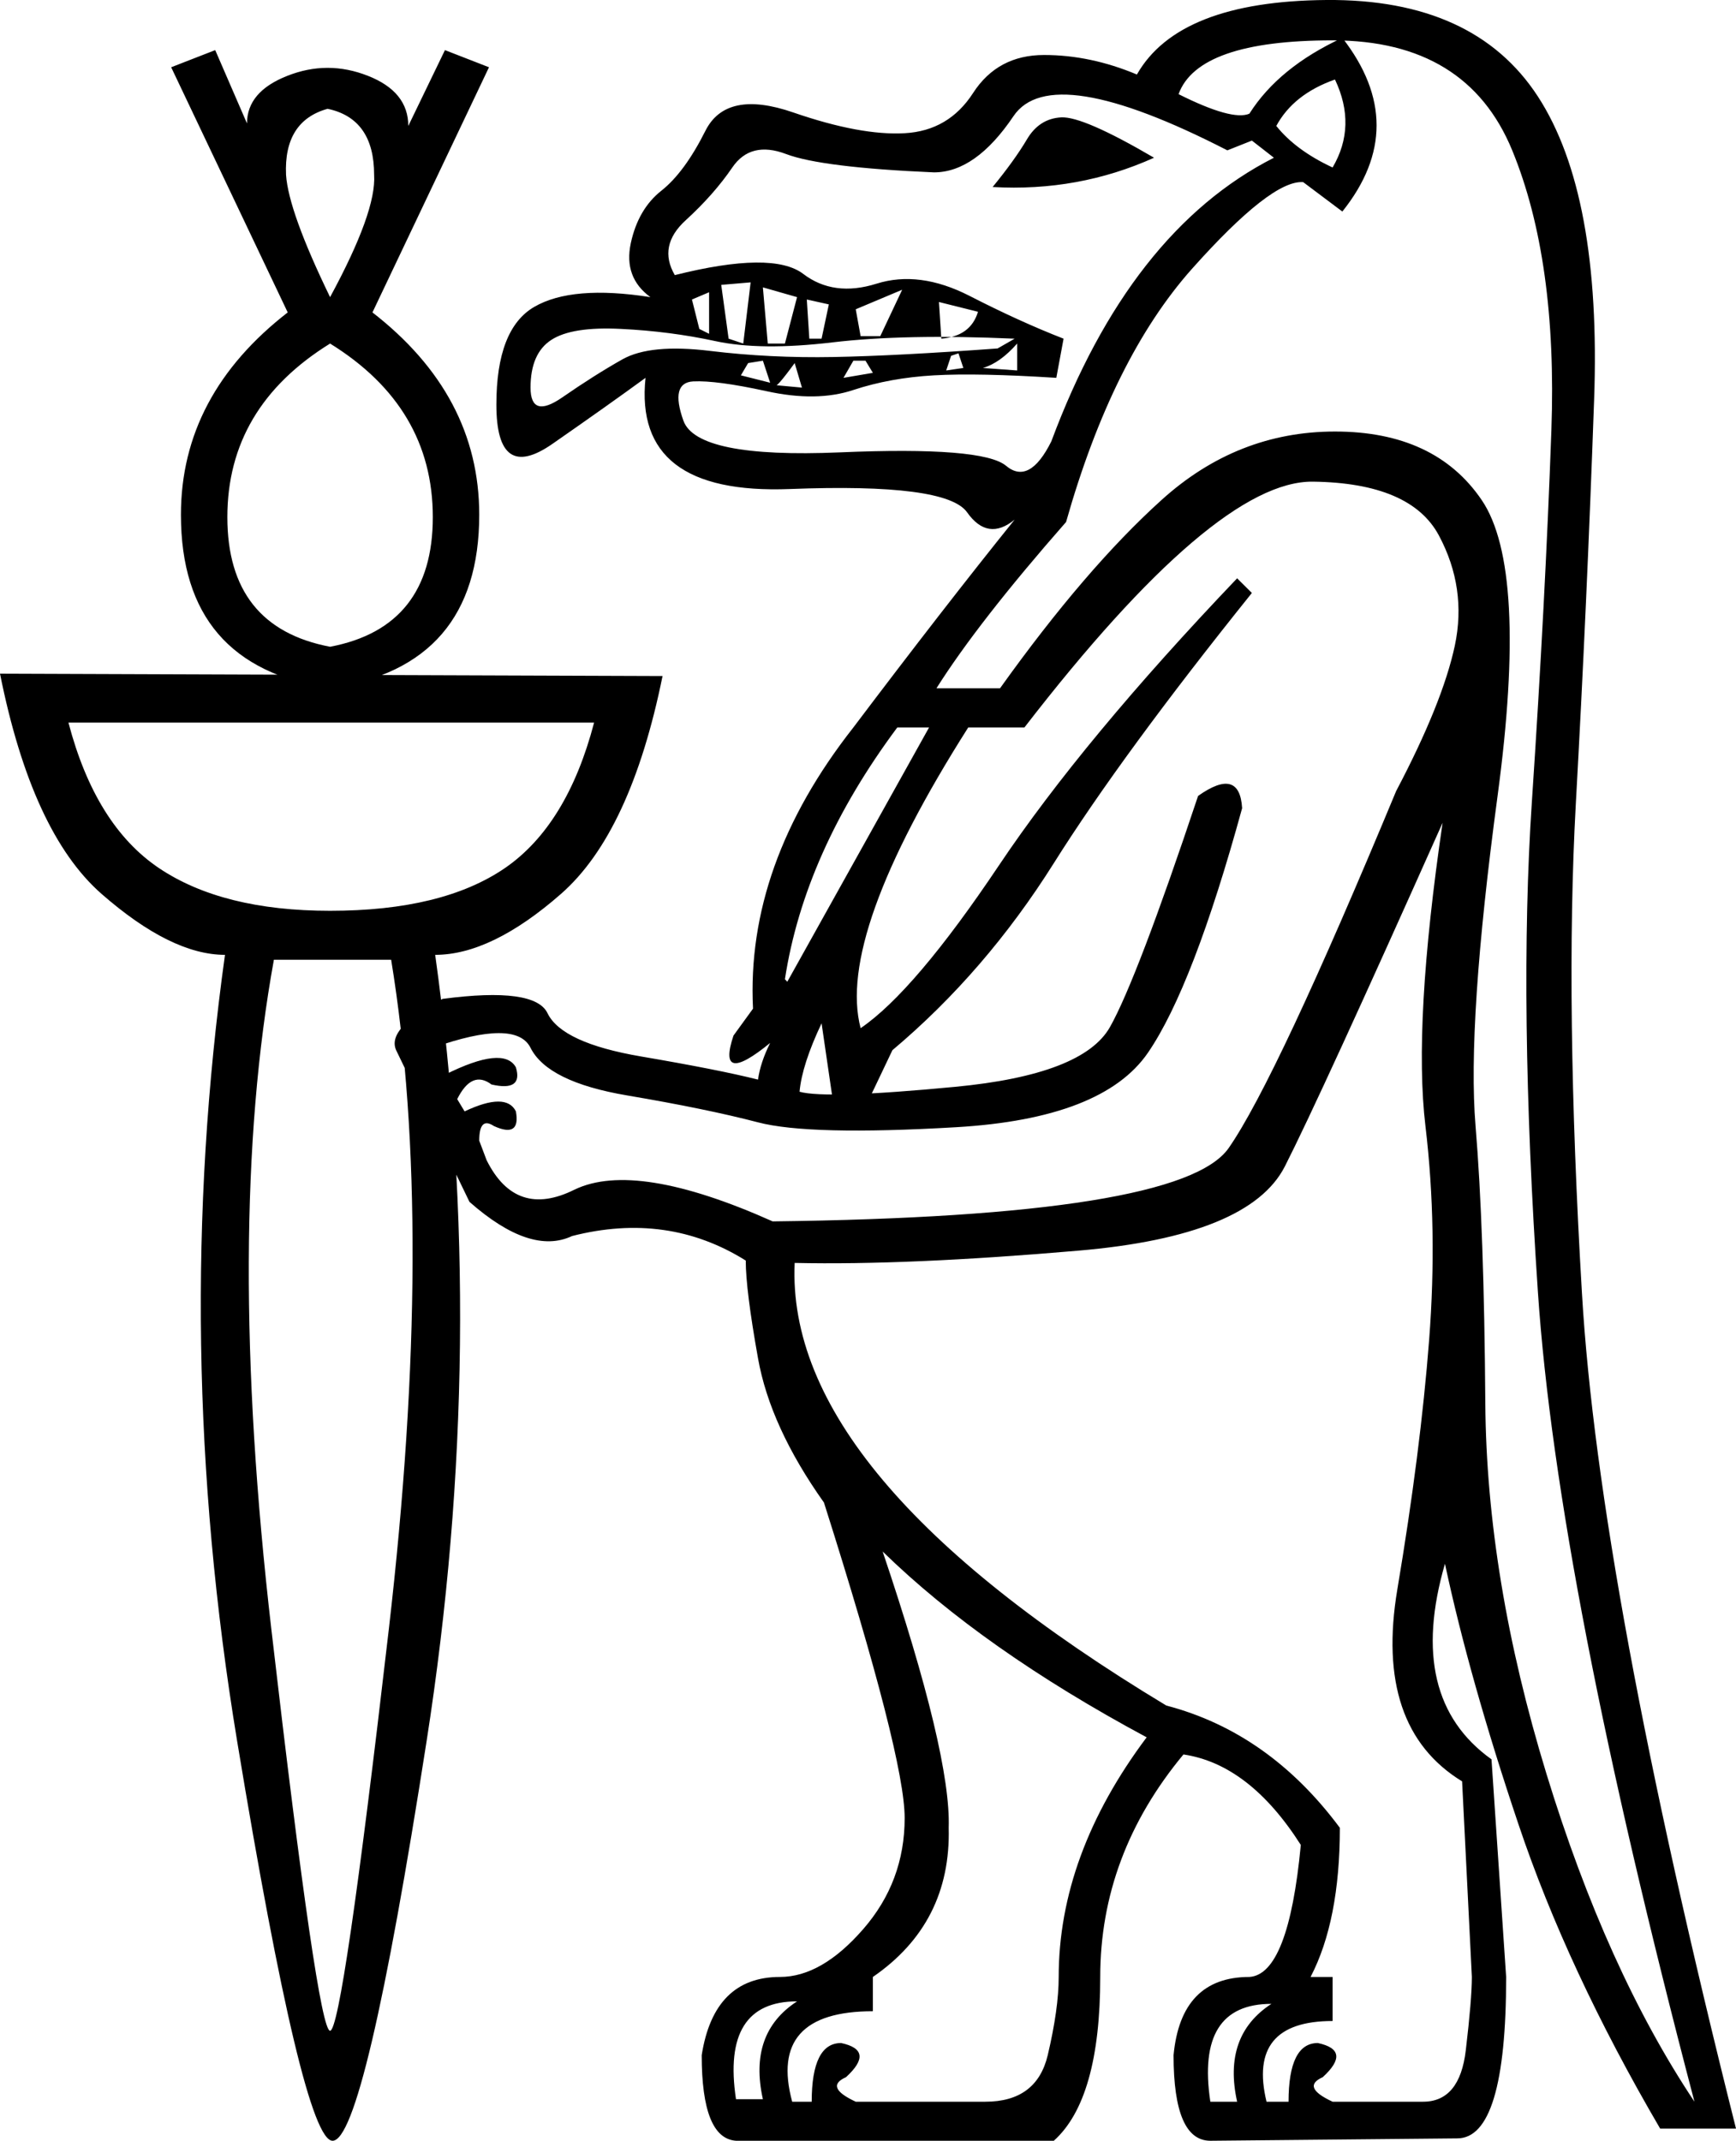 <?xml version='1.0' encoding ='UTF-8' standalone='yes'?>
<svg width='14.584' height='17.983' xmlns='http://www.w3.org/2000/svg' xmlns:xlink='http://www.w3.org/1999/xlink' xmlns:inkscape='http://www.inkscape.org/namespaces/inkscape'>
<path style='fill:#000000; stroke:none' d=' M 10.168 17.655  L 10.393 17.655  Q 10.27 17.1 10.681 16.833  Q 10.044 16.833 10.168 17.655  Z  M 6.183 17.634  L 6.409 17.634  Q 6.285 17.079 6.696 16.812  Q 6.059 16.812 6.183 17.634  Z  M 7.538 6.111  Q 6.758 7.158 6.594 8.226  L 6.614 8.247  L 7.805 6.111  L 7.538 6.111  Z  M 6.819 17.655  Q 6.819 17.162 7.066 17.162  Q 7.354 17.223 7.107 17.449  Q 6.922 17.531 7.189 17.655  L 8.278 17.655  Q 8.709 17.655 8.802 17.264  Q 8.894 16.874 8.894 16.607  Q 8.894 15.58 9.633 14.594  Q 8.257 13.855 7.415 13.033  Q 7.99 14.738 7.97 15.354  Q 7.99 16.155 7.333 16.607  L 7.333 16.895  Q 6.45 16.895 6.655 17.655  L 6.819 17.655  Z  M 14.235 17.655  Q 13.084 13.279 12.92 10.856  Q 12.756 8.432 12.869 6.737  Q 12.982 5.043 13.033 3.615  Q 13.084 2.188 12.704 1.263  Q 12.324 0.339 11.195 0.339  Q 10.065 0.339 9.901 0.791  Q 10.352 1.017 10.496 0.955  Q 10.743 0.565 11.277 0.318  Q 11.852 1.058 11.277 1.777  L 10.948 1.53  Q 10.681 1.51 10.013 2.259  Q 9.346 3.009 8.956 4.385  Q 8.216 5.228 7.867 5.782  L 8.401 5.782  Q 9.12 4.776 9.757 4.201  Q 10.393 3.625 11.215 3.625  Q 12.057 3.625 12.448 4.201  Q 12.838 4.776 12.581 6.686  Q 12.324 8.596 12.396 9.459  Q 12.468 10.322 12.478 11.79  Q 12.489 13.259 12.992 14.902  Q 13.495 16.545 14.235 17.655  Z  M 10.722 1.058  Q 10.886 1.263 11.195 1.407  Q 11.4 1.058 11.215 0.668  Q 10.866 0.791 10.722 1.058  Z  M 9.695 1.325  Q 9.058 1.612 8.339 1.571  Q 8.524 1.345 8.627 1.171  Q 8.73 0.996 8.915 0.986  Q 9.099 0.976 9.695 1.325  Z  M 7.846 1.448  Q 6.902 1.407 6.604 1.294  Q 6.306 1.181 6.152 1.407  Q 5.998 1.633 5.762 1.849  Q 5.525 2.064 5.669 2.311  Q 6.491 2.105 6.748 2.301  Q 7.004 2.496 7.364 2.383  Q 7.723 2.27 8.144 2.485  Q 8.565 2.701 8.935 2.845  L 8.874 3.174  Q 8.216 3.132 7.846 3.153  Q 7.477 3.174 7.169 3.276  Q 6.861 3.379 6.439 3.286  Q 6.018 3.194 5.823 3.204  Q 5.628 3.215 5.741 3.533  Q 5.854 3.851 7.056 3.8  Q 8.257 3.749 8.452 3.913  Q 8.648 4.077 8.832 3.708  Q 9.49 1.941 10.702 1.325  L 10.517 1.181  L 10.311 1.263  Q 8.832 0.503 8.514 0.976  Q 8.196 1.448 7.846 1.448  Z  M 8.381 2.927  L 8.524 2.845  Q 7.6 2.804 6.994 2.876  Q 6.388 2.948 6.008 2.865  Q 5.628 2.783 5.217 2.763  Q 4.806 2.742 4.632 2.855  Q 4.457 2.968 4.457 3.256  Q 4.457 3.523 4.724 3.338  Q 4.991 3.153 5.228 3.019  Q 5.464 2.886 5.967 2.948  Q 6.47 3.009 7.004 2.999  Q 7.538 2.989 8.381 2.927  Z  M 7.888 2.537  L 7.908 2.845  Q 8.155 2.824 8.216 2.619  L 7.888 2.537  Z  M 6.737 3.256  L 6.676 3.05  Q 6.511 3.276 6.511 3.235  L 6.737 3.256  Z  M 6.059 2.393  L 6.121 2.845  L 6.244 2.886  L 6.306 2.372  L 6.059 2.393  Z  M 6.409 2.414  L 6.45 2.886  L 6.594 2.886  L 6.696 2.496  L 6.409 2.414  Z  M 5.813 2.516  L 5.875 2.763  L 5.957 2.804  L 5.957 2.455  L 5.813 2.516  Z  M 6.778 2.516  L 6.799 2.845  L 6.902 2.845  L 6.963 2.557  L 6.778 2.516  Z  M 7.189 2.598  L 7.23 2.824  L 7.395 2.824  L 7.579 2.434  L 7.189 2.598  Z  M 6.285 3.05  L 6.224 3.153  L 6.47 3.215  L 6.409 3.03  L 6.285 3.05  Z  M 8.545 3.112  L 8.545 2.886  Q 8.401 3.05 8.257 3.091  L 8.545 3.112  Z  M 7.99 2.989  L 7.949 3.112  L 8.093 3.091  L 8.052 2.968  L 7.99 2.989  Z  M 7.169 3.03  L 7.086 3.174  L 7.333 3.132  L 7.271 3.03  L 7.169 3.03  Z  M 12.119 6.912  Q 11.092 9.212 10.794 9.798  Q 10.496 10.383 9.058 10.506  Q 7.621 10.63 6.676 10.609  Q 6.594 12.396 9.798 14.327  Q 10.661 14.553 11.256 15.354  Q 11.256 16.135 11.01 16.607  L 11.195 16.607  L 11.195 16.977  Q 10.476 16.977 10.64 17.655  L 10.825 17.655  Q 10.825 17.162 11.071 17.162  Q 11.359 17.223 11.112 17.449  Q 10.928 17.531 11.195 17.655  L 11.955 17.655  Q 12.263 17.655 12.314 17.223  Q 12.365 16.792 12.365 16.607  L 12.283 14.964  Q 11.544 14.512 11.739 13.351  Q 11.934 12.191 12.006 11.256  Q 12.078 10.322 11.975 9.459  Q 11.872 8.596 12.119 6.912  Z  M 5.566 5.679  Q 5.299 6.994 4.714 7.508  Q 4.129 8.021 3.656 8.021  Q 4.108 11.266 3.584 14.625  Q 3.061 17.983 2.794 17.983  Q 2.547 17.983 1.992 14.625  Q 1.438 11.266 1.89 8.021  Q 1.438 8.021 0.852 7.508  Q 0.267 6.994 0 5.659  L 5.566 5.679  Z  M 0.575 6.07  Q 0.801 6.932 1.335 7.292  Q 1.869 7.651 2.773 7.651  Q 3.718 7.651 4.242 7.292  Q 4.765 6.932 4.991 6.07  L 0.575 6.07  Z  M 2.773 5.433  Q 3.636 5.269 3.636 4.344  Q 3.636 3.42 2.773 2.886  L 2.773 2.886  Q 1.91 3.42 1.91 4.344  Q 1.91 5.269 2.773 5.433  L 2.773 5.433  Z  M 2.752 0.914  Q 2.383 1.017 2.403 1.469  Q 2.424 1.777 2.773 2.496  Q 3.163 1.777 3.143 1.469  Q 3.143 0.996 2.752 0.914  Z  M 3.738 0.421  L 4.108 0.565  L 3.122 2.639  L 3.122 2.619  Q 4.026 3.317 4.026 4.324  Q 4.026 5.597 2.773 5.782  L 2.773 5.782  Q 1.52 5.597 1.52 4.324  Q 1.52 3.317 2.424 2.619  L 2.424 2.639  L 1.438 0.565  L 1.808 0.421  L 2.075 1.037  Q 2.075 0.77 2.414 0.637  Q 2.752 0.503 3.091 0.637  Q 3.43 0.77 3.43 1.058  L 3.738 0.421  Z  M 2.301 8.062  Q 1.89 10.322 2.28 13.69  Q 2.67 17.059 2.773 17.059  Q 2.876 17.059 3.266 13.69  Q 3.656 10.322 3.286 8.062  L 2.301 8.062  Z  M 6.368 9.069  Q 6.388 8.925 6.47 8.761  Q 6.018 9.13 6.162 8.699  L 6.326 8.473  Q 6.265 7.261 7.169 6.111  Q 7.929 5.104 8.524 4.365  Q 8.298 4.55 8.124 4.303  Q 7.949 4.057 6.635 4.108  Q 5.32 4.159 5.423 3.174  Q 5.115 3.399 4.642 3.728  Q 4.17 4.057 4.17 3.399  Q 4.17 2.763 4.488 2.578  Q 4.806 2.393 5.464 2.496  Q 5.238 2.331 5.299 2.044  Q 5.361 1.756 5.556 1.602  Q 5.751 1.448 5.926 1.099  Q 6.101 0.75 6.665 0.945  Q 7.23 1.14 7.6 1.119  Q 7.97 1.099 8.175 0.781  Q 8.381 0.462 8.771 0.462  Q 9.161 0.462 9.551 0.626  Q 9.901 0.01 11.143 0  Q 12.386 -0.01 12.92 0.811  Q 13.454 1.633 13.392 3.358  Q 13.331 5.084 13.238 6.758  Q 13.146 8.432 13.29 10.866  Q 13.433 13.3 14.584 17.881  L 13.947 17.881  Q 13.166 16.545 12.756 15.323  Q 12.345 14.101 12.139 13.136  Q 11.811 14.265 12.53 14.779  L 12.653 16.607  Q 12.653 17.963 12.242 17.963  L 10.168 17.983  Q 9.859 17.983 9.859 17.264  Q 9.921 16.607 10.496 16.607  Q 10.825 16.586 10.928 15.498  Q 10.496 14.82 9.942 14.738  Q 9.243 15.58 9.243 16.607  Q 9.243 17.634 8.853 17.983  L 6.183 17.983  Q 5.895 17.963 5.895 17.264  Q 5.998 16.607 6.552 16.607  Q 6.902 16.607 7.251 16.206  Q 7.6 15.806 7.6 15.272  Q 7.6 14.758 6.922 12.622  Q 6.47 11.985 6.368 11.41  Q 6.265 10.835 6.265 10.589  Q 5.608 10.178 4.806 10.383  Q 4.457 10.548 3.944 10.096  L 3.328 8.822  Q 3.245 8.637 3.718 8.391  Q 4.498 8.288 4.601 8.514  Q 4.724 8.761 5.382 8.874  Q 6.039 8.986 6.368 9.069  Z  M 3.636 8.802  L 3.738 9.028  Q 4.231 8.781 4.334 8.966  Q 4.396 9.171 4.129 9.11  Q 3.964 8.986 3.841 9.233  L 3.903 9.336  Q 4.252 9.171 4.334 9.336  Q 4.375 9.562 4.149 9.459  Q 4.026 9.377 4.026 9.582  L 4.088 9.746  Q 4.334 10.239 4.827 9.993  Q 5.341 9.746 6.491 10.26  Q 9.921 10.219 10.322 9.644  Q 10.722 9.069 11.729 6.645  Q 12.119 5.905 12.222 5.423  Q 12.324 4.94 12.088 4.498  Q 11.852 4.057 11.03 4.046  Q 10.209 4.036 8.606 6.111  L 8.134 6.111  Q 7.025 7.857 7.23 8.637  Q 7.682 8.329 8.391 7.271  Q 9.099 6.214 10.393 4.858  L 10.517 4.981  Q 9.428 6.337 8.853 7.251  Q 8.278 8.165 7.497 8.822  Q 7.312 9.212 7.251 9.336  Q 7.148 9.377 7.004 9.295  L 6.902 8.596  Q 6.737 8.945 6.717 9.171  Q 6.943 9.233 8.021 9.13  Q 9.099 9.028 9.325 8.627  Q 9.551 8.226 10.065 6.686  Q 10.414 6.439 10.435 6.789  Q 10.024 8.288 9.644 8.843  Q 9.264 9.397 8.031 9.469  Q 6.799 9.541 6.368 9.428  Q 5.936 9.315 5.269 9.202  Q 4.601 9.089 4.457 8.802  Q 4.334 8.555 3.636 8.802  Z '/></svg>
